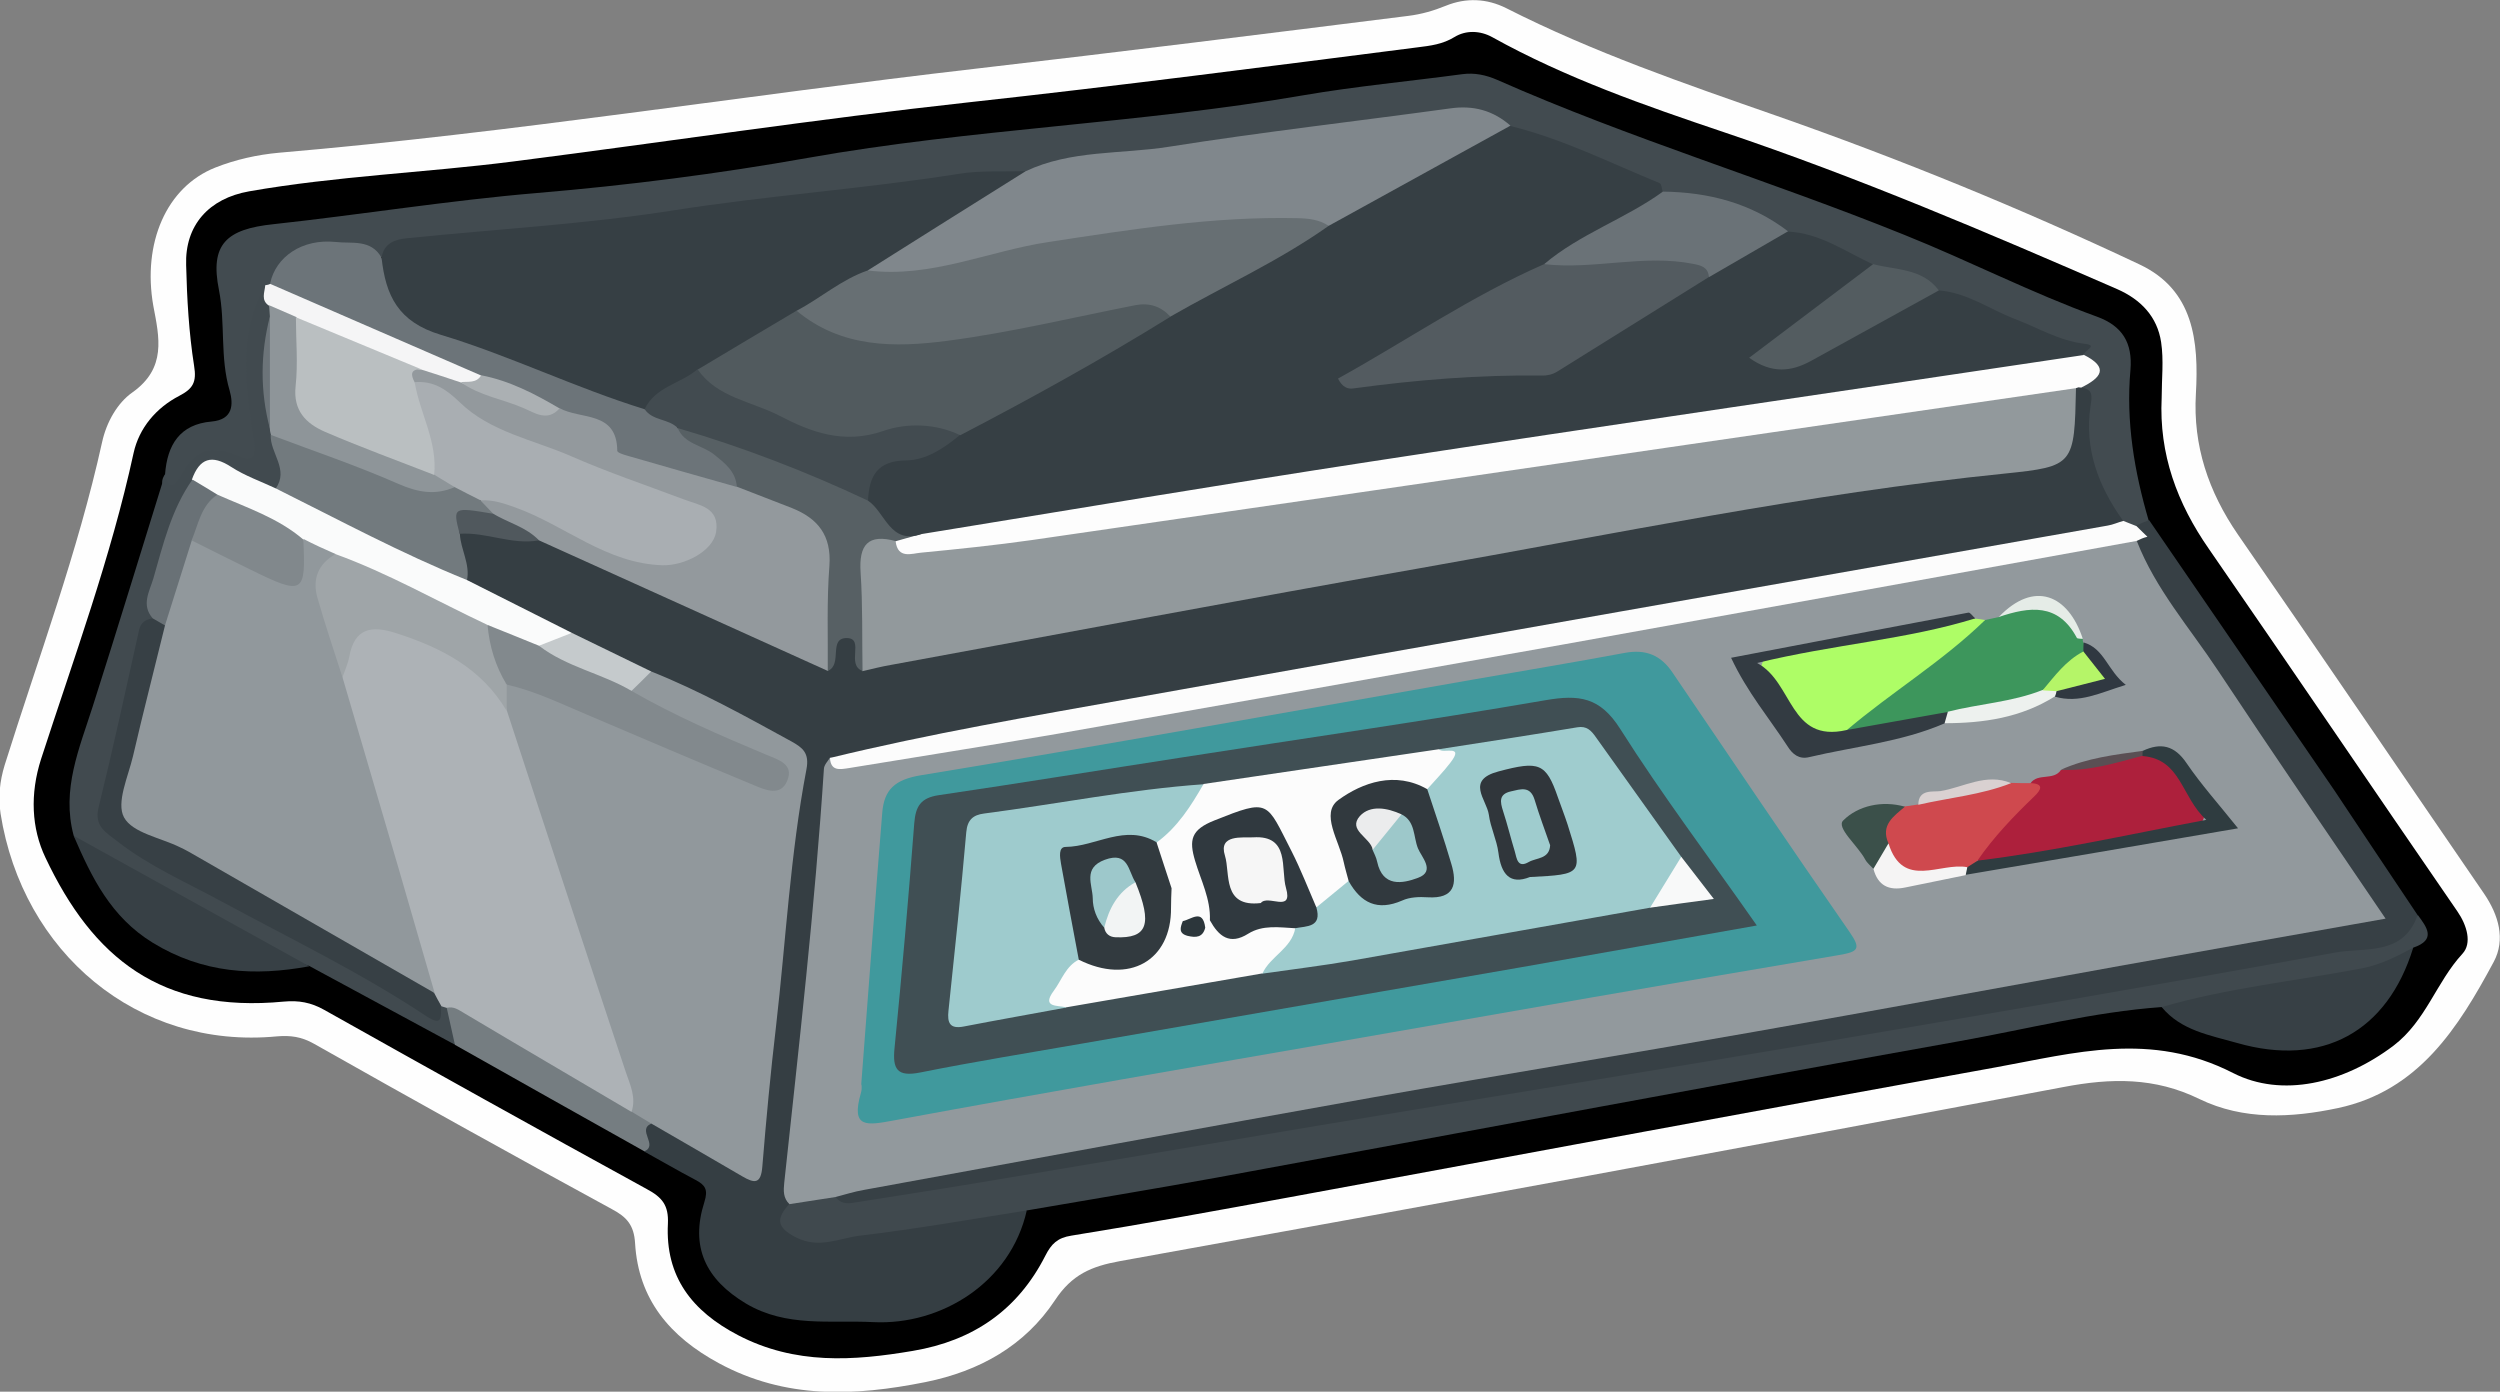 <?xml version="1.0" encoding="utf-8"?>
<!-- Generator: Adobe Illustrator 23.0.2, SVG Export Plug-In . SVG Version: 6.00 Build 0)  -->
<svg version="1.1" id="Camada_1" xmlns="http://www.w3.org/2000/svg" xmlns:xlink="http://www.w3.org/1999/xlink" x="0px" y="0px"
	 viewBox="0 0 91.33 50.84" style="enable-background:new 0 0 91.33 50.84;" xml:space="preserve">
<rect x="0" y="0" width="91.33" height="50.84" fill="#808080" stroke="none"/>
<style type="text/css">
	.st0{fill:#FEFEFE;}
	.st1{fill:#353E43;}
	.st2{fill:#424B50;}
	.st3{fill:#40494E;}
	.st4{fill:#374045;}
	.st5{fill:#414A4F;}
	.st6{fill:#757D81;}
	.st7{fill:#92999D;}
	.st8{fill:#92999C;}
	.st9{fill:#91989C;}
	.st10{fill:#FDFDFD;}
	.st11{fill:#93999D;}
	.st12{fill:#FCFCFC;}
	.st13{fill:#727A7E;}
	.st14{fill:#FAFBFB;}
	.st15{fill:#576064;}
	.st16{fill:#C5CACC;}
	.st17{fill:#50585D;}
	.st18{fill:#363F44;}
	.st19{fill:#80878C;}
	.st20{fill:#6C7479;}
	.st21{fill:#6A7277;}
	.st22{fill:#535C60;}
	.st23{fill:#F5F5F6;}
	.st24{fill:#ADB2B6;}
	.st25{fill:#8E9599;}
	.st26{fill:#697176;}
	.st27{fill:#40999D;}
	.st28{fill:#AD203C;}
	.st29{fill:#3D965C;}
	.st30{fill:#AEFD66;}
	.st31{fill:#CF494E;}
	.st32{fill:#333B42;}
	.st33{fill:#2F3C40;}
	.st34{fill:#3B504A;}
	.st35{fill:#EDF1EE;}
	.st36{fill:#F5F4F4;}
	.st37{fill:#303841;}
	.st38{fill:#E5ECE7;}
	.st39{fill:#D9D1D1;}
	.st40{fill:#5A4F54;}
	.st41{fill:#82898D;}
	.st42{fill:#9FA5A8;}
	.st43{fill:#A9AEB2;}
	.st44{fill:#BABFC1;}
	.st45{fill:#ABB0B3;}
	.st46{fill:#81888C;}
	.st47{fill:#676F73;}
	.st48{fill:#515A5E;}
	.st49{fill:#535B60;}
	.st50{fill:#404F54;}
	.st51{fill:#B5F568;}
	.st52{fill:#9FCCCE;}
	.st53{fill:#9ECBCD;}
	.st54{fill:#F8F9F9;}
	.st55{fill:#30393F;}
	.st56{fill:#31393E;}
	.st57{fill:#30363B;}
	.st58{fill:#323A3F;}
	.st59{fill:#2C363B;}
	.st60{fill:#F6F6F6;}
	.st61{fill:#9DC8CA;}
	.st62{fill:#EBECED;}
	.st63{fill:#9DC8CB;}
	.st64{fill:#F2F4F4;}
</style>
<g>
	<path class="st0" d="M80.22,14.39c-0.11,1.89,0.46,3.57,1.53,5.13c3.02,4.36,6,8.76,9,13.13c0.53,0.78,0.79,1.67,0.35,2.49
		c-1.29,2.4-2.74,4.71-5.69,5.34c-1.7,0.36-3.45,0.45-5.06-0.33c-1.63-0.8-3.23-0.77-4.96-0.44c-11.48,2.17-22.97,4.29-34.47,6.36
		c-1.05,0.19-1.76,0.49-2.38,1.43c-1.1,1.66-2.75,2.59-4.73,2.99c-2.6,0.52-5.11,0.63-7.55-0.69c-1.79-0.97-2.94-2.33-3.06-4.39
		c-0.04-0.65-0.3-0.95-0.85-1.24c-3.64-1.98-7.27-4-10.88-6.04c-0.46-0.26-0.86-0.31-1.35-0.27c-5.11,0.49-9.3-3.07-10.1-8.14
		c-0.09-0.6-0.03-1.18,0.15-1.77c1.23-3.92,2.67-7.77,3.56-11.8c0.16-0.73,0.56-1.43,1.1-1.81c1.26-0.89,0.99-2.01,0.77-3.17
		C5.2,8.89,6.07,6.83,7.87,6.12c0.73-0.29,1.54-0.47,2.32-0.54c8.52-0.73,16.96-2.09,25.45-3.07c5.27-0.61,10.54-1.27,15.81-1.93
		c0.48-0.06,0.93-0.19,1.37-0.37c0.74-0.3,1.49-0.27,2.21,0.09c3.17,1.61,6.52,2.76,9.87,3.93c4.51,1.58,8.94,3.39,13.26,5.43
		C80.14,10.59,80.33,12.46,80.22,14.39z"/>
	<path d="M78.97,14.53c-0.1,2.06,0.56,3.85,1.73,5.53c3.04,4.4,6.04,8.83,9.07,13.23c0.36,0.52,0.54,1.17,0.19,1.55
		c-0.96,1.04-1.33,2.45-2.52,3.36c-1.84,1.39-4.08,1.91-5.86,1c-3.01-1.54-5.79-0.73-8.66-0.21c-8.6,1.55-17.18,3.16-25.77,4.74
		c-2.67,0.49-5.34,0.98-8.01,1.41c-0.51,0.08-0.73,0.3-0.95,0.73c-1.01,1.99-2.64,3.11-4.84,3.48c-2.18,0.37-4.3,0.51-6.38-0.57
		c-1.69-0.88-2.67-2.14-2.57-4.08c0.03-0.67-0.21-0.96-0.77-1.26c-3.94-2.16-7.87-4.35-11.79-6.55c-0.48-0.27-0.93-0.35-1.47-0.3
		c-4.49,0.43-6.98-1.6-8.71-5.26c-0.51-1.07-0.57-2.32-0.16-3.6c1.2-3.7,2.55-7.36,3.38-11.18c0.2-0.91,0.82-1.65,1.67-2.09
		c0.5-0.26,0.64-0.5,0.54-1.1c-0.19-1.21-0.26-2.45-0.29-3.67C6.75,8.23,7.63,7.25,9.1,6.99c3.19-0.56,6.43-0.68,9.64-1.09
		c5.55-0.71,11.08-1.55,16.63-2.16c5.48-0.6,10.94-1.31,16.41-2.01c0.48-0.06,0.92-0.11,1.36-0.38c0.41-0.25,0.93-0.24,1.38,0.01
		c2.68,1.49,5.58,2.5,8.46,3.47c4.9,1.65,9.63,3.67,14.36,5.73c0.87,0.38,1.47,1.01,1.61,1.94C79.05,13.16,78.97,13.85,78.97,14.53z
		"/>
	<path class="st1" d="M37.51,44.22c-0.59,2.64-3.13,4.2-5.6,4.08c-1.58-0.08-3.18,0.2-4.66-0.68c-1.47-0.88-2.04-2.07-1.52-3.7
		c0.15-0.47,0.03-0.63-0.33-0.82c-0.63-0.33-1.24-0.69-1.86-1.03c-0.02-0.43-0.44-1,0.4-1.12c1.01,0.2,1.78,0.88,2.65,1.34
		c0.63,0.33,0.9,0.31,0.99-0.48c0.32-2.93,0.59-5.87,0.92-8.79c0.16-1.38,0.18-2.79,0.51-4.15c0.25-1.03-0.16-1.56-1-1.98
		c-1.39-0.69-2.76-1.44-4.19-2.04c-1.04-0.45-2.01-1.05-3.07-1.45c-0.93-0.49-1.88-0.95-2.85-1.37c-0.43-0.18-0.86-0.39-1.05-0.88
		c-0.13-0.56-0.36-1.1-0.18-1.69c0.32-0.51,0.77-0.26,1.17-0.18c0.58,0.13,1.17,0.1,1.76,0.18c3.28,1.25,6.37,2.95,9.64,4.24
		c0.26,0.1,0.49,0.27,0.78,0.24c0.21-0.09,0.22-0.32,0.35-0.47c0.47-0.58,0.9-0.71,1.15,0.17c0.06,0.22,0.19,0.34,0.41,0.36
		c5.15-0.95,10.3-1.89,15.45-2.79c8.65-1.52,17.26-3.34,26-4.32c1.85-0.21,1.84-0.26,2.18-2.14c0.03-0.16,0.08-0.31,0.14-0.45
		c0.07-0.12,0.17-0.2,0.31-0.24c0.37-0.05,0.7,0.08,0.65,0.48c-0.21,1.57,0.41,2.95,0.96,4.35c0.02,0.06-0.03,0.15-0.06,0.23
		c-0.32,0.44-0.82,0.44-1.29,0.52c-11.65,2.02-23.29,4.15-34.94,6.2c-3.46,0.61-6.9,1.32-10.35,1.94c-0.16,0.03-0.29,0.12-0.41,0.23
		c-0.37,1.72-0.38,3.48-0.55,5.22c-0.36,3.54-0.75,7.07-1.02,10.61c-0.19,1.08,0.47,1.22,1.29,1.13c1.75-0.19,3.48-0.44,5.22-0.72
		C36.17,44.15,36.84,43.93,37.51,44.22z"/>
	<path class="st2" d="M77.55,19.01c-0.89-1.25-1.41-2.61-1.18-4.17c0.05-0.34,0.12-0.63-0.35-0.68c0.06-0.37,0.25-0.73,0.02-1.1
		c-1.72-0.84-3.52-1.49-5.25-2.32c-0.7-0.48-1.56-0.57-2.33-0.88c-1.11-0.39-2.14-0.96-3.26-1.32c-1.42-0.78-2.98-1.08-4.53-1.46
		c-1.81-0.95-3.75-1.6-5.65-2.33c-0.82-0.4-1.65-0.47-2.56-0.35c-4.39,0.61-8.78,1.18-13.18,1.72c-0.6,0.07-1.17,0.25-1.76,0.36
		c-6.22,0.58-12.4,1.5-18.6,2.22c-1.57,0.18-3.19,0.09-4.7,0.69c-1.01,0.07-2-0.43-3.04,0.03c-0.51,0.22-0.91,0.44-1.14,0.95
		c-0.06,0.1-0.12,0.2-0.19,0.3c-0.7,1.59-0.56,3.25-0.35,4.89c0.15,1.22-0.09,1.61-1.28,1.28c-0.76-0.21-0.98,0.3-1.34,0.69
		c-0.22,0.23-0.44,0.52-0.8,0.31c-0.2-0.12-0.19-0.32-0.05-0.51c0.08-1.08,0.54-1.83,1.7-1.93c0.79-0.07,0.8-0.63,0.66-1.13
		C8.03,13.06,8.24,11.82,8,10.6C7.66,8.92,8.27,8.37,9.99,8.19c3.22-0.35,6.42-0.87,9.64-1.14c3.31-0.28,6.61-0.7,9.87-1.28
		c6.01-1.07,12.11-1.25,18.12-2.29c1.92-0.33,3.87-0.51,5.8-0.77c0.45-0.06,0.87,0.03,1.28,0.21c4.86,2.15,9.95,3.67,14.87,5.66
		c2.37,0.95,4.64,2.12,7.04,2.99c0.93,0.34,1.3,0.96,1.22,1.94c-0.17,1.88,0.14,3.72,0.67,5.52c-0.11,0.19-0.28,0.28-0.49,0.33
		C77.78,19.33,77.62,19.24,77.55,19.01z"/>
	<path class="st3" d="M37.51,44.22c-2.03,0.32-4.05,0.68-6.09,0.92c-0.75,0.09-1.49,0.49-2.33,0.07c-0.73-0.37-0.74-0.69-0.26-1.22
		c0.46-0.55,1.08-0.56,1.72-0.5c2.01,0.08,3.94-0.49,5.9-0.81c5.31-0.86,10.63-1.67,15.93-2.59c9.56-1.65,19.13-3.27,28.69-4.94
		c1.46-0.25,2.91-0.54,4.38-0.72c1.04-0.13,1.98-0.49,2.88-1c0.33,0.45,0.68,0.9-0.17,1.19c-0.45,0.68-1.1,0.96-1.89,1.09
		c-1.96,0.33-3.92,0.7-5.88,1.06c-0.47,0.09-0.94,0.17-1.42,0.02c-2.51,0.18-4.94,0.81-7.41,1.25c-9.05,1.62-18.07,3.32-27.11,4.98
		C42.14,43.44,39.82,43.82,37.51,44.22z"/>
	<path class="st4" d="M88.32,33.43c-0.52,1.51-1.96,1.17-3.02,1.37c-6.39,1.17-12.8,2.26-19.2,3.35c-5.94,1-11.88,1.96-17.82,2.95
		c-4.14,0.69-8.28,1.4-12.42,2.09c-1.56,0.26-3.13,0.5-4.69,0.75c-0.25,0.04-0.48,0.02-0.64-0.21c0.45-0.65,1.19-0.6,1.83-0.72
		c9.49-1.8,19.01-3.46,28.53-5.12c8.1-1.41,16.19-2.92,24.3-4.31c1.46-0.25,1.42-0.26,0.59-1.48c-2.48-3.63-4.94-7.27-7.39-10.91
		c-0.22-0.33-0.44-0.67-0.5-1.08c-0.02-0.32,0.21-0.59,0.16-0.92c0.15-0.06,0.3-0.13,0.46-0.19c2.25,3.29,4.51,6.57,6.76,9.86
		C86.28,30.38,87.3,31.91,88.32,33.43z"/>
	<path class="st5" d="M6.03,17.32c0.11,0.54,0.33,0.51,0.56,0.09c0.48-0.89,1.01-1.22,2.1-0.75c0.83,0.36,0.61-0.4,0.53-0.94
		C8.96,13.92,8.74,12.1,9.7,10.4c0.19,0.23,0.3,0.51,0.36,0.8c0.03,0.18,0.02,0.37-0.01,0.55c-0.12,1.24-0.16,2.48,0.02,3.72
		c0.04,0.12,0.07,0.23,0.1,0.35c0.05,0.69,0.64,1.35,0.11,2.07C9.54,18.18,9,17.66,8.42,17.38c-0.58-0.27-0.97-0.21-1.23,0.4
		c-0.84,1.51-1.34,3.12-1.55,4.83c-0.9,2.15-1.02,4.5-1.68,6.71c-0.18,0.6,0.22,0.95,0.67,1.27c1.46,1.05,3.09,1.82,4.67,2.66
		c1.9,1.01,3.84,1.94,5.62,3.15c0.36,0.24,0.73,0.51,1.21,0.29c0.12-0.01,0.23,0.03,0.32,0.11c0.22,0.43,0.43,0.87,0.16,1.36
		c-1.77-0.96-3.54-1.91-5.31-2.87c-2.56-0.75-4.66-2.4-7-3.58c-0.59-0.3-1.26-0.55-1.61-1.19c-0.45-1.68,0.21-3.18,0.7-4.72
		C4.29,22.98,5.15,20.15,6.03,17.32z"/>
	<path class="st4" d="M78.97,36.79c2.4-0.7,4.89-0.95,7.34-1.42c0.7-0.14,1.26-0.44,1.85-0.75c-0.94,3.07-3.31,4.38-6.44,3.48
		C80.74,37.82,79.68,37.65,78.97,36.79z"/>
	<path class="st4" d="M2.69,30.53c2.87,1.59,5.74,3.18,8.61,4.77c-2,0.37-3.89,0.26-5.72-0.86C4.05,33.5,3.35,32.06,2.69,30.53z"/>
	<path class="st6" d="M16.62,38.17c-0.1-0.45-0.2-0.9-0.3-1.35c0.41-0.4,0.75-0.06,1.06,0.13c1.91,1.15,3.86,2.23,5.74,3.41
		c0.24,0.21,0.67,0.24,0.67,0.69c-0.53,0.23,0.27,0.79-0.25,1.01C21.23,40.77,18.93,39.47,16.62,38.17z"/>
	<path class="st7" d="M78.06,19.76c0.69,1.77,1.94,3.18,2.97,4.74c1.98,2.99,4.01,5.95,6.12,9.06c-3.34,0.59-6.53,1.16-9.73,1.73
		c-4.44,0.8-8.87,1.62-13.31,2.4c-4.63,0.82-9.27,1.57-13.9,2.39c-6.22,1.11-12.43,2.25-18.65,3.39c-0.35,0.06-0.69,0.17-1.04,0.26
		c-0.56,0.09-1.12,0.17-1.68,0.26c-0.23-0.22-0.22-0.49-0.19-0.78c0.54-5.04,1.12-10.07,1.45-15.13c0.01-0.14,0.14-0.27,0.22-0.4
		c1.74,0.15,3.39-0.42,5.06-0.7c10.71-1.8,21.4-3.75,32.09-5.65c2.95-0.52,5.9-1.07,8.84-1.59C76.88,19.65,77.48,19.43,78.06,19.76z
		"/>
	<path class="st8" d="M75.84,14.18c-0.06,2.8-0.06,2.86-2.6,3.12c-7.2,0.73-14.27,2.21-21.38,3.46c-6.44,1.13-12.87,2.35-19.31,3.53
		c-0.35,0.06-0.7,0.15-1.05,0.23c-0.22-1.24-0.49-2.47-0.4-3.75c0.07-0.9,0.39-1.46,1.42-1.25c0.69,0.43,1.44,0.38,2.2,0.27
		c13.15-1.78,26.26-3.83,39.39-5.76C74.7,13.94,75.3,13.73,75.84,14.18z"/>
	<path class="st9" d="M23.8,41.05c-0.24-0.15-0.49-0.29-0.73-0.44c-1-2.65-1.87-5.34-2.71-8.04c-0.69-2.21-1.47-4.38-2.06-6.62
		c-0.07-0.31-0.08-0.62,0.09-0.9c0.55-0.45,1.07-0.07,1.56,0.12c2.3,0.89,4.51,2,6.81,2.9c0.46,0.18,0.91,0.51,1.53,0.25
		c-0.19-0.49-0.64-0.58-1.02-0.72c-1.23-0.46-2.35-1.16-3.58-1.64c-0.3-0.12-0.59-0.26-0.7-0.6c-0.01-0.54,0.37-0.71,0.8-0.83
		c1.78,0.71,3.45,1.64,5.13,2.56c0.39,0.22,0.66,0.41,0.54,1.02c-0.59,3.1-0.75,6.25-1.11,9.38c-0.2,1.7-0.36,3.41-0.5,5.12
		c-0.05,0.65-0.28,0.63-0.74,0.36C26.02,42.33,24.9,41.69,23.8,41.05z"/>
	<path class="st10" d="M75.84,14.18c-4.7,0.68-9.4,1.37-14.1,2.05c-8.02,1.17-16.03,2.34-24.05,3.5c-1.34,0.19-2.69,0.33-4.04,0.46
		c-0.34,0.03-0.85,0.24-0.93-0.41c0.24-0.38,0.69-0.4,1.05-0.58c3.19-0.76,6.45-1.11,9.68-1.66c9.89-1.67,19.84-2.89,29.73-4.51
		c0.96-0.16,1.95-0.5,2.94-0.07c0.96,0.48,0.62,0.85-0.09,1.2c0,0-0.1-0.01-0.1-0.01L75.84,14.18z"/>
	<path class="st11" d="M30.24,24.51c-3.52-1.59-7.03-3.18-10.55-4.77c-0.59-0.31-1.3-0.35-1.81-0.83c-0.18-0.2-0.53-0.34-0.28-0.71
		c1.26-0.34,2.22,0.42,3.2,0.96c1.03,0.58,2.06,1.03,3.24,1.09c0.24,0.01,0.47,0.09,0.71,0.02c0.5-0.13,0.91-0.41,0.96-0.94
		c0.05-0.49-0.4-0.64-0.78-0.78c-1.01-0.38-2.03-0.69-3.03-1.1c-2.35-0.96-4.7-1.91-6.78-3.39c-0.36-0.38-0.33-0.66,0.22-0.8
		c0.58-0.04,1.09,0.21,1.59,0.45c1.19,0.38,2.25,1.24,3.62,1.02c0.92,0.19,1.96,0.17,2.22,1.4c0.07,0.32,0.35,0.28,0.56,0.34
		c1.27,0.34,2.51,0.8,3.8,1.09c3.58,1.1,3.83,1.63,3.33,5.68C30.39,23.67,30.56,24.14,30.24,24.51z"/>
	<path class="st12" d="M78.06,19.76c-7.01,1.27-14.03,2.54-21.04,3.8c-6.12,1.09-12.23,2.17-18.35,3.24
		c-2.55,0.44-5.11,0.84-7.66,1.26c-0.33,0.05-0.66,0.12-0.69-0.37c3.65-0.89,7.35-1.52,11.04-2.18c11.88-2.13,23.76-4.21,35.64-6.31
		c0.19-0.03,0.38-0.12,0.57-0.17c0.16,0.06,0.32,0.13,0.48,0.19c0.13,0.13,0.27,0.26,0.4,0.39C78.31,19.64,78.18,19.7,78.06,19.76z"
		/>
	<path class="st13" d="M17.56,18.29c0.16,0.16,0.31,0.33,0.47,0.49c-0.21,0.23-0.49,0.19-0.75,0.18c-0.38-0.01-0.58,0.14-0.48,0.55
		c0.03,0.57,0.38,1.09,0.26,1.69c-0.36,0.26-0.7,0.07-1.01-0.09c-1.71-0.87-3.45-1.66-5.18-2.47c-0.35-0.16-0.76-0.3-0.8-0.79
		c0.5-0.7-0.21-1.3-0.18-1.96c1.2-0.12,2.16,0.63,3.24,0.94c1.12,0.32,2.14,1.06,3.39,0.77C16.97,17.68,17.38,17.81,17.56,18.29z"/>
	<path class="st14" d="M10.07,17.84c2.31,1.15,4.59,2.38,6.99,3.35c1.28,0.64,2.55,1.29,3.83,1.93c-0.14,0.65-0.73,0.5-1.15,0.65
		c-0.76,0.01-1.33-0.48-2-0.72c-1.88-0.76-3.62-1.82-5.5-2.59c-0.42-0.17-0.84-0.37-1.24-0.59c-0.95-0.73-2.13-0.97-3.15-1.56
		c-0.35-0.19-0.73-0.35-0.84-0.79c0.28-0.78,0.72-0.93,1.44-0.46C8.96,17.39,9.54,17.59,10.07,17.84z"/>
	<path class="st15" d="M30.24,24.51c0.01-1.28-0.04-2.56,0.06-3.84c0.08-1.11-0.42-1.73-1.37-2.11c-0.67-0.26-1.34-0.52-2.01-0.78
		c-0.51-0.49-1.01-0.99-1.64-1.35c-0.3-0.18-0.77-0.36-0.47-0.89c0.26-0.15,0.54-0.12,0.81-0.02c2.07,0.81,4.22,1.42,6.18,2.47
		c0.69,0.42,0.92,1.41,1.88,1.51c-0.32,0.09-0.63,0.18-0.95,0.27c-1.02-0.28-1.36,0.13-1.29,1.15c0.08,1.19,0.05,2.39,0.07,3.59
		c-0.61-0.22,0.08-1.18-0.56-1.2C30.24,23.29,30.8,24.28,30.24,24.51z"/>
	<path class="st16" d="M19.69,23.59c0.4-0.16,0.8-0.31,1.2-0.47c0.97,0.47,1.93,0.94,2.9,1.41c-0.24,0.24-0.48,0.48-0.72,0.71
		C21.77,25.05,20.5,24.79,19.69,23.59z"/>
	<path class="st17" d="M16.79,19.5c-0.25-0.98-0.25-0.98,1.23-0.73c0.55,0.33,1.2,0.48,1.67,0.97C18.7,19.92,17.77,19.43,16.79,19.5
		z"/>
	<path class="st18" d="M33.67,19.51c-1.16,0.4-1.32-0.79-1.96-1.22c-0.22-1.03,0-1.49,0.98-1.7c0.78-0.17,1.5-0.45,2.17-0.86
		c2.61-1.4,5.17-2.91,7.76-4.35c1.89-1.18,3.92-2.12,5.78-3.34c1.78-0.99,3.56-1.97,5.32-2.98c0.45-0.26,0.9-0.52,1.45-0.46
		c1.91,0.47,3.65,1.35,5.46,2.09c0.07,0.03,0.08,0.21,0.11,0.32c-0.13,0.59-0.67,0.74-1.1,1c-1.05,0.65-2.18,1.15-3.2,1.84
		c-2.27,1.23-4.5,2.56-6.88,3.9c2.21-0.02,4.25-0.42,6.31-0.33c0.49,0.02,0.93-0.17,1.35-0.43c1.65-1.04,3.36-2,5.01-3.04
		c1-0.55,1.83-1.45,3.08-1.49c1.17,0.05,2.1,0.73,3.12,1.2c0.12,0.58-0.39,0.72-0.7,0.97c-1.02,0.81-2.16,1.46-3.3,2.38
		c0.72,0.28,1.25,0.09,1.77-0.15c1.23-0.57,2.36-1.31,3.55-1.95c0.34-0.18,0.64-0.5,1.09-0.3c1.02,0.08,1.85,0.69,2.76,1.04
		c0.85,0.32,1.62,0.8,2.56,0.91c0.53,0.06-0.06,0.26-0.04,0.41c-8.68,1.3-17.36,2.56-26.03,3.89C44.61,17.7,39.14,18.62,33.67,19.51
		z"/>
	<path class="st18" d="M13.94,9.42c0.08-0.55,0.51-0.68,0.96-0.72c3.23-0.33,6.48-0.51,9.67-1.01c3.48-0.55,6.99-0.79,10.46-1.34
		c0.8-0.13,1.62-0.07,2.43-0.1c-0.08,0.56-0.57,0.73-0.96,0.97c-1.56,0.94-3.13,1.89-4.69,2.83c-0.88,0.48-1.72,1.04-2.59,1.54
		c-1.23,0.67-2.35,1.53-3.6,2.16c-0.77,0.4-1.44,0.97-2.22,1.36c-0.41,0.08-0.78-0.08-1.15-0.22c-2.29-0.9-4.61-1.73-6.89-2.64
		C14.12,11.75,13.62,10.76,13.94,9.42z"/>
	<path class="st19" d="M31.7,9.88c1.92-1.21,3.84-2.42,5.76-3.62c1.66-0.79,3.5-0.62,5.25-0.9c3.41-0.54,6.85-0.93,10.27-1.4
		c0.84-0.12,1.56,0.07,2.2,0.63c-2.21,1.22-4.43,2.44-6.64,3.66c-3.11,0.06-6.21,0.28-9.28,0.78c-1.74,0.28-3.42,0.8-5.15,1.08
		C33.32,10.23,32.44,10.62,31.7,9.88z"/>
	<path class="st20" d="M13.94,9.42c0.15,1.37,0.6,2.34,2.16,2.81c2.52,0.76,4.92,1.94,7.45,2.72c0.5,0.06,1.08-0.02,1.21,0.69
		c0.24,0.58,0.88,0.62,1.31,0.95c0.41,0.33,0.81,0.63,0.85,1.2c-1.32-0.37-2.64-0.75-3.96-1.13c-0.15-0.04-0.41-0.12-0.41-0.19
		c-0.01-1.47-1.34-1.13-2.11-1.56c-1.09-0.03-1.93-0.79-2.97-0.97c-2.15-0.95-4.31-1.89-6.49-2.77c-0.43-0.18-0.94-0.28-1.11-0.82
		c0.2-0.96,1.16-1.64,2.4-1.51C12.83,8.91,13.56,8.72,13.94,9.42z"/>
	<path class="st21" d="M56.41,9.65C57.72,8.54,59.37,8,60.75,7c1.67,0.02,3.22,0.42,4.57,1.45c-0.96,0.56-1.92,1.11-2.88,1.67
		c-1.44-0.47-2.9-0.08-4.34-0.13C57.51,9.97,56.89,10.12,56.41,9.65z"/>
	<path class="st22" d="M70.83,10.61c-1.56,0.86-3.12,1.72-4.68,2.58c-0.7,0.38-1.41,0.48-2.25-0.12c1.54-1.17,3.04-2.29,4.53-3.42
		C69.27,9.87,70.23,9.8,70.83,10.61z"/>
	<path class="st23" d="M9.87,10.37c2.57,1.12,5.14,2.23,7.71,3.35c-0.09,0.56-0.42,0.39-0.75,0.25c-0.48-0.16-0.96-0.32-1.44-0.47
		c-1.67-0.16-3.08-1.04-4.6-1.61c-0.39-0.14-0.67-0.45-0.96-0.72c-0.31-0.2-0.16-0.49-0.14-0.75C9.76,10.41,9.82,10.4,9.87,10.37z"
		/>
	<path class="st24" d="M18.52,25.97c0.8,2.44,1.59,4.88,2.4,7.32c0.64,1.96,1.3,3.92,1.94,5.87c0.16,0.47,0.39,0.94,0.21,1.46
		c-2.03-1.2-4.07-2.39-6.1-3.6c-0.21-0.12-0.39-0.27-0.65-0.2c-0.07-0.02-0.14-0.04-0.2-0.06c-0.28-0.08-0.41-0.29-0.51-0.54
		c-1.07-3.36-2.04-6.76-3.11-10.13c-0.13-0.42-0.28-0.83-0.26-1.28c0.54-2.27,1.01-2.53,3.14-1.68
		C16.77,23.69,18.11,24.31,18.52,25.97z"/>
	<path class="st4" d="M15.87,36.29c0.08,0.15,0.16,0.31,0.25,0.46c-0.03,0.35,0.09,0.79-0.55,0.37c-2.39-1.59-4.97-2.83-7.48-4.19
		c-1.29-0.7-2.65-1.29-3.81-2.2C3.89,30.42,3.43,30.2,3.6,29.5c0.53-2.15,1-4.32,1.48-6.48c0.06-0.28,0.24-0.39,0.49-0.43
		c0.29-0.06,0.46,0.08,0.56,0.34c-0.19,1.83-0.72,3.59-1.12,5.37c-0.23,1.02-0.04,1.53,0.97,2.03c3.18,1.57,6.19,3.45,9.23,5.27
		C15.5,35.78,15.7,36.02,15.87,36.29z"/>
	<path class="st25" d="M9.83,11.15c0.33,0.14,0.66,0.29,0.99,0.43c0.51,0.67,0.33,1.45,0.32,2.19c-0.02,0.92,0.36,1.5,1.2,1.84
		c1.18,0.47,2.34,0.98,3.51,1.47c0.29,0.2,0.75,0.22,0.75,0.72c-0.7,0.3-1.33,0.19-2.04-0.12c-1.52-0.67-3.1-1.2-4.66-1.79
		c-0.02-0.07-0.04-0.15-0.04-0.22c-0.17-1.37-0.17-2.73,0-4.1C9.85,11.42,9.84,11.29,9.83,11.15z"/>
	<path class="st26" d="M6.03,22.85c-0.15-0.09-0.3-0.17-0.45-0.26c-0.43-0.49-0.12-0.98,0.02-1.45c0.36-1.25,0.66-2.53,1.43-3.62
		c0.3,0.18,0.61,0.36,0.91,0.55c-0.07,0.69-0.57,1.21-0.7,1.87C6.78,20.89,6.94,22.1,6.03,22.85z"/>
	<path class="st20" d="M9.86,11.56c0,1.37,0,2.73,0,4.1C9.5,14.29,9.51,12.93,9.86,11.56z"/>
	<path class="st27" d="M31.46,39.65c0.27-3.53,0.51-6.75,0.77-9.96c0.07-0.84,0.45-1.21,1.42-1.37c6.7-1.1,13.39-2.31,20.08-3.48
		c1.88-0.33,3.76-0.64,5.63-0.99c0.76-0.14,1.31,0.08,1.74,0.72c2.15,3.17,4.29,6.34,6.47,9.48c0.43,0.62,0.31,0.72-0.39,0.84
		c-5.99,1.01-11.98,2.06-17.97,3.11c-5.52,0.96-11.04,1.91-16.55,2.93c-0.98,0.18-1.59,0.31-1.21-1
		C31.51,39.74,31.46,39.52,31.46,39.65z"/>
	<path class="st28" d="M74.18,28.61c0.27-0.38,0.84-0.08,1.11-0.48c0.98-0.2,1.96-0.37,2.93-0.59c0.97,0.03,2.17,1.09,2.3,2.02
		c0.08,0.55-0.27,0.65-0.7,0.75c-2.4,0.53-4.83,0.93-7.26,1.32c-0.75-0.3-0.18-0.69-0.03-1C72.94,29.84,73.82,29.44,74.18,28.61z"/>
	<path class="st29" d="M72.52,22.65c0.17-0.04,0.34-0.07,0.51-0.11c1.49-0.88,1.81-0.79,3.06,0.8c-0.01,0.05,0,0.09,0.02,0.14
		c0.09,0.09,0.12,0.2,0.1,0.33c-0.38,0.71-1,1.2-1.62,1.68c-1.13,0.4-2.29,0.61-3.48,0.73c-1.16,0.23-2.27,0.72-3.48,0.63
		c-0.38-0.23-0.2-0.49,0.02-0.66C69.25,24.98,70.72,23.59,72.52,22.65z"/>
	<path class="st30" d="M72.52,22.65c-1.55,1.51-3.41,2.63-5.05,4.02c-0.56,0.59-1.13,0.55-1.62-0.05c-0.59-0.73-1.71-1.41-1.5-2.3
		c0.19-0.8,1.49-0.59,2.3-0.75c1.83-0.36,3.65-0.79,5.51-0.97C72.28,22.61,72.4,22.63,72.52,22.65z"/>
	<path class="st31" d="M74.18,28.61c0.5,0.02,0.39,0.24,0.14,0.48c-0.76,0.73-1.48,1.48-2.08,2.35c-0.04,0.29-0.22,0.38-0.49,0.35
		c-0.28-0.02-0.53,0.13-0.8,0.16c-1.49,0.2-1.52,0.19-2.22-1.23c-0.1-0.68,0.17-1.11,0.86-1.26c0.16-0.02,0.32-0.05,0.48-0.07
		c1.07-0.52,2.23-0.65,3.39-0.79C73.71,28.61,73.94,28.61,74.18,28.61z"/>
	<path class="st32" d="M72.16,22.59c-2.51,0.78-5.14,0.94-7.97,1.63c1.33,0.71,1.17,2.93,3.27,2.45c1.23-0.22,2.46-0.44,3.69-0.66
		c0.07,0.17,0.06,0.32-0.12,0.42c-1.58,0.68-3.29,0.84-4.94,1.23c-0.37,0.09-0.61-0.11-0.79-0.4c-0.67-1.03-1.47-1.97-2.06-3.23
		c2.93-0.56,5.8-1.11,8.67-1.65C71.98,22.37,72.07,22.52,72.16,22.59z"/>
	<path class="st33" d="M71.87,31.68c0.13-0.08,0.25-0.16,0.38-0.24c2.72-0.33,5.39-0.93,8.35-1.49c-0.92-0.83-0.91-2.21-2.32-2.33
		c-0.08-0.04-0.1-0.09-0.08-0.13c0.03-0.04,0.06-0.06,0.08-0.06c0.66-0.31,1.16-0.2,1.6,0.45c0.53,0.78,1.16,1.48,1.88,2.38
		c-3.44,0.59-6.7,1.15-9.96,1.7C71.69,31.84,71.71,31.75,71.87,31.68z"/>
	<path class="st34" d="M69.59,29.47c-0.41,0.35-0.9,0.67-0.6,1.34c0.02,0.43,0.08,0.88-0.55,0.93c-0.1-0.11-0.23-0.21-0.3-0.34
		c-0.27-0.51-1.08-1.17-0.8-1.43C67.87,29.44,68.75,29.23,69.59,29.47z"/>
	<path class="st35" d="M71.04,26.42c0.04-0.14,0.08-0.28,0.12-0.42c1.14-0.29,2.34-0.35,3.45-0.79c0.17-0.08,0.34-0.12,0.52-0.04
		c0.09,0.11,0.07,0.2-0.06,0.27C73.83,26.22,72.46,26.42,71.04,26.42z"/>
	<path class="st36" d="M68.44,31.74c0.18-0.31,0.37-0.62,0.55-0.93c0.53,1.7,1.89,0.68,2.88,0.87c-0.02,0.1-0.04,0.19-0.06,0.29
		c-0.73,0.15-1.47,0.3-2.2,0.45C69,32.55,68.6,32.35,68.44,31.74z"/>
	<path class="st37" d="M75.07,25.45c0.03-0.07,0.05-0.13,0.06-0.21c0.21-0.56,1.46-0.42,0.98-1.45c0-0.11,0-0.21,0.01-0.32
		c0.76,0.22,0.87,1.03,1.54,1.55C76.71,25.31,75.96,25.71,75.07,25.45z"/>
	<path class="st38" d="M76.09,23.34c-0.07-0.01-0.2,0-0.22-0.04c-0.68-1.28-1.73-1.14-2.85-0.76
		C74.31,21.19,75.56,21.72,76.09,23.34z"/>
	<path class="st39" d="M73.47,28.61c-1.09,0.43-2.26,0.53-3.39,0.79c0-0.59,0.55-0.46,0.81-0.5C71.74,28.76,72.56,28.23,73.47,28.61
		z"/>
	<path class="st40" d="M78.28,27.43c-0.01,0.06-0.01,0.12-0.01,0.18c-0.98,0.26-1.95,0.57-2.98,0.51
		C76.24,27.69,77.26,27.57,78.28,27.43z"/>
	<path class="st41" d="M19.69,23.59c1.01,0.78,2.3,1.01,3.38,1.65c1.58,0.91,3.25,1.63,4.92,2.33c0.46,0.19,1.02,0.35,0.77,0.95
		c-0.24,0.59-0.8,0.34-1.23,0.16c-2.05-0.85-4.09-1.72-6.13-2.59c-0.95-0.4-1.87-0.85-2.89-1.08c-0.81-0.59-1.12-1.54-0.7-2.18
		C18.44,23.08,19.07,23.34,19.69,23.59z"/>
	<path class="st42" d="M17.81,22.83c0.07,0.78,0.29,1.51,0.7,2.18c0,0.32,0,0.64,0,0.96c-0.92-1.56-2.39-2.31-4.04-2.84
		c-0.89-0.29-1.52-0.19-1.71,0.86c-0.05,0.27-0.17,0.52-0.26,0.78c-0.82-0.65-1.52-3.18-1.12-3.99c0.18-0.37,0.49-0.5,0.87-0.54
		C14.18,20.94,15.96,21.96,17.81,22.83z"/>
	<path class="st43" d="M16.6,17.79c-0.25-0.15-0.49-0.3-0.74-0.45c-0.37-1.1-0.96-2.15-0.71-3.38c0.69-0.05,1.14,0.25,1.65,0.74
		c1.11,1.08,2.67,1.36,4.05,1.96c1.34,0.59,2.74,1.06,4.12,1.58c0.58,0.22,1.33,0.29,1.19,1.2c-0.12,0.71-1.18,1.23-1.95,1.21
		c-2.06-0.06-3.57-1.46-5.38-2.11c-0.42-0.15-0.82-0.29-1.27-0.26C17.24,18.12,16.92,17.96,16.6,17.79z"/>
	<path class="st44" d="M15.15,13.97c0.19,1.13,0.84,2.17,0.71,3.38c-1.33-0.52-2.68-1.01-4-1.58c-0.68-0.3-1.16-0.77-1.06-1.67
		c0.09-0.83,0.01-1.68,0.01-2.51c1.53,0.63,3.05,1.27,4.58,1.9C14.99,13.48,15,13.69,15.15,13.97z"/>
	<path class="st45" d="M16.83,13.96c0.27-0.03,0.57,0.05,0.75-0.25c1.04,0.2,1.96,0.68,2.86,1.21c-0.44,0.5-0.91,0.16-1.31-0.01
		C18.37,14.58,17.52,14.46,16.83,13.96z"/>
	<path class="st9" d="M12.26,20.24c-0.64,0.36-0.86,0.92-0.66,1.61c0.28,0.98,0.61,1.95,0.92,2.92c0.68,2.32,1.36,4.64,2.04,6.95
		c0.44,1.52,0.88,3.04,1.32,4.56c-2.89-1.66-5.79-3.33-8.68-4.99c-0.21-0.12-0.41-0.24-0.63-0.34c-0.71-0.35-1.73-0.52-2.04-1.09
		c-0.29-0.54,0.15-1.48,0.33-2.24c0.37-1.6,0.78-3.18,1.17-4.78c0.33-1.04,0.65-2.07,0.98-3.11c0.79-0.19,1.34,0.37,1.96,0.66
		c1.6,0.75,1.59,0.77,2.12-0.7C11.47,19.89,11.87,20.07,12.26,20.24z"/>
	<path class="st46" d="M11.08,19.71c0.1,2,0,2.05-1.95,1.09C8.42,20.45,7.71,20.1,7,19.74c0.25-0.59,0.34-1.27,0.94-1.67
		C9.02,18.55,10.16,18.92,11.08,19.71z"/>
	<path class="st2" d="M24.76,15.64c-0.33-0.35-0.92-0.26-1.21-0.69c0.39-0.83,1.32-0.93,1.93-1.46c0.9,0.33,1.75,0.77,2.6,1.19
		c1.38,0.68,2.75,1.11,4.35,0.74c0.83-0.19,1.91-0.5,2.64,0.47c-0.58,0.48-1.23,0.92-1.97,0.93c-1.06,0.01-1.35,0.58-1.39,1.47
		C29.46,17.23,27.15,16.34,24.76,15.64z"/>
	<path class="st47" d="M31.7,9.88c2.3,0.29,4.41-0.71,6.61-1.04c3.02-0.46,6.02-0.94,9.09-0.87c0.41,0.01,0.79,0.05,1.14,0.28
		c-1.82,1.29-3.86,2.21-5.79,3.32c-2.59-0.07-5.05,0.72-7.57,1.12c-1.76,0.28-3.5,0.33-5.18-0.4c-0.41-0.18-0.97-0.27-0.91-0.93
		C29.98,10.89,30.74,10.21,31.7,9.88z"/>
	<path class="st48" d="M29.1,11.35c1.64,1.37,3.6,1.35,5.51,1.1c2.3-0.3,4.57-0.85,6.86-1.3c0.52-0.1,0.94,0.04,1.29,0.42
		c-2.5,1.55-5.07,2.97-7.68,4.33c-0.91-0.44-1.97-0.45-2.8-0.16c-1.46,0.51-2.67,0.04-3.84-0.57c-1-0.51-2.24-0.65-2.95-1.67
		C26.69,12.78,27.89,12.07,29.1,11.35z"/>
	<path class="st49" d="M56.41,9.65c1.82,0.21,3.63-0.37,5.45-0.01c0.31,0.06,0.54,0.13,0.57,0.48c-1.85,1.15-3.7,2.31-5.55,3.46
		c-0.16,0.1-0.38,0.15-0.57,0.14c-2.3-0.03-4.59,0.16-6.87,0.47c-0.2,0.03-0.4-0.04-0.56-0.36C51.39,12.44,53.76,10.81,56.41,9.65z"
		/>
	<path class="st50" d="M64.18,33.81c-2.97,0.52-5.77,1.03-8.58,1.52c-5.33,0.93-10.66,1.85-15.99,2.78c-2,0.35-4,0.67-5.99,1.07
		c-0.85,0.17-1.02-0.12-0.94-0.9c0.27-2.73,0.51-5.47,0.72-8.21c0.05-0.61,0.23-0.92,0.89-1.02c2.99-0.44,5.98-0.93,8.96-1.39
		c4.4-0.69,8.81-1.32,13.21-2.08c1.22-0.21,1.99-0.12,2.73,1.05C60.71,29.03,62.44,31.32,64.18,33.81z"/>
	<path class="st51" d="M76.11,23.8c0.24,0.3,0.48,0.61,0.79,1c-0.66,0.17-1.22,0.31-1.77,0.45c-0.17-0.01-0.34-0.02-0.51-0.03
		C75.06,24.7,75.47,24.13,76.11,23.8z"/>
	<path class="st52" d="M52.57,27.37c1.68-0.26,3.37-0.52,5.05-0.8c0.35-0.06,0.51,0.12,0.68,0.36c1.04,1.46,2.08,2.91,3.12,4.37
		c0.04,0.87-0.42,1.45-1.14,1.86c-3.63,0.64-7.25,1.29-10.88,1.93c-1.09,0.19-2.19,0.32-3.29,0.48c-0.07-0.84,0.77-1.1,1.08-1.7
		c0.34-0.22,0.69-0.42,0.8-0.85c0.36-0.43,0.67-0.93,1.33-0.92c0.92,0.96,1.98,0.44,2.98,0.23c0.62-0.13,0.41-0.67,0.28-1.07
		c-0.25-0.75-0.58-1.47-0.61-2.27C51.87,28.33,52.93,28.11,52.57,27.37z"/>
	<path class="st53" d="M38.94,36.81c-1.24,0.23-2.49,0.45-3.73,0.69c-0.51,0.1-0.61-0.13-0.56-0.58c0.23-2.17,0.46-4.35,0.65-6.52
		c0.04-0.45,0.25-0.63,0.65-0.68c2.68-0.35,5.33-0.88,8.02-1.07c-0.13,1.13-0.74,1.88-1.78,2.3c-0.12,0-0.24-0.01-0.36-0.02
		c-2.61-0.17-2.82,0.06-2.42,2.59c0.07,0.47,0.18,0.94,0.15,1.42c-0.13,0.51-0.41,1-0.8,1.3C38.13,36.71,39.04,36.58,38.94,36.81z"
		/>
	<path class="st12" d="M42.25,30.78c0.77-0.56,1.26-1.34,1.72-2.14c2.87-0.42,5.73-0.85,8.6-1.27c0.12,0.19,0.96-0.21,0.41,0.5
		c-0.26,0.34-0.56,0.64-0.84,0.96c-0.67,0.31-1.4-0.01-2.1,0.22c-0.81,0.27-1.22,0.63-0.89,1.55c0.17,0.49,0.5,1.03,0.12,1.58
		c-0.39,0.32-0.78,0.64-1.17,0.96c-0.92-0.59-0.87-1.75-1.47-2.54c-0.42-0.55-0.77-0.95-1.57-0.61c-1.23,0.51-1.33,0.62-0.92,1.95
		c0.16,0.53,0.4,1.05,0.26,1.63c-0.05,0.16-0.14,0.29-0.3,0.36c-0.36-0.07-0.72-0.12-1.07-0.24c-0.39-0.32-0.29-0.84-0.5-1.23
		C42.38,31.92,41.92,31.41,42.25,30.78z"/>
	<path class="st12" d="M44.03,33.89c0.06-0.09,0.12-0.18,0.18-0.27c0.64,0.17,1.26,0.27,1.92,0.05c0.39-0.13,0.85-0.15,1.19,0.23
		c-0.13,0.75-0.91,1.03-1.2,1.66c-2.39,0.41-4.78,0.83-7.17,1.24c-0.31-0.08-0.92,0.02-0.45-0.61c0.29-0.39,0.44-0.91,0.93-1.14
		c0.54-0.21,1.1-0.04,1.65-0.11c0.87-0.11,1.41-0.46,1.37-1.43c-0.02-0.38-0.03-0.81,0.36-1.08c0.38,0.31,0,0.89,0.41,1.19
		C43.41,33.95,43.74,33.85,44.03,33.89z"/>
	<path class="st54" d="M60.28,33.16c0.38-0.62,0.76-1.24,1.14-1.86c0.35,0.46,0.71,0.91,1.19,1.54C61.71,32.96,61,33.06,60.28,33.16
		z"/>
	<path class="st55" d="M47.31,33.91c-0.58-0.03-1.18-0.13-1.71,0.2c-0.68,0.43-1.08,0.09-1.4-0.49c0.03-0.78-0.33-1.46-0.54-2.17
		c-0.23-0.77-0.15-1.14,0.71-1.48c2.03-0.81,1.88-0.69,2.81,1.12c0.34,0.67,0.61,1.37,0.91,2.06C48.3,33.88,47.74,33.83,47.31,33.91
		z"/>
	<path class="st56" d="M49.27,32.19c-0.06-0.23-0.13-0.46-0.18-0.69c-0.16-0.78-0.87-1.79-0.19-2.28c0.87-0.63,2.07-1.06,3.24-0.39
		c0.3,0.91,0.61,1.81,0.88,2.73c0.22,0.73,0.12,1.28-0.86,1.22c-0.31-0.02-0.66-0.01-0.94,0.12C50.32,33.29,49.72,32.99,49.27,32.19
		z"/>
	<path class="st57" d="M55.89,32.04c-0.73,0.29-1.05-0.1-1.15-0.89c-0.06-0.47-0.29-0.92-0.35-1.39c-0.08-0.55-0.86-1.26,0.36-1.58
		c1.47-0.39,1.73-0.31,2.16,0.94c0.12,0.34,0.25,0.67,0.36,1.01C57.84,31.94,57.84,31.94,55.89,32.04z"/>
	<path class="st58" d="M42.8,32.45c-0.01,0.24-0.02,0.48-0.02,0.71c0.02,1.94-1.54,2.82-3.37,1.9c-0.22-1.17-0.44-2.34-0.65-3.51
		c-0.04-0.24-0.1-0.61,0.17-0.61c1.11-0.01,2.18-0.86,3.32-0.17C42.43,31.34,42.62,31.89,42.8,32.45z"/>
	<path class="st59" d="M44.03,33.89c-0.09,0.36-0.34,0.37-0.64,0.3c-0.35-0.09-0.27-0.31-0.18-0.54
		C43.52,33.59,43.94,33.18,44.03,33.89z"/>
	<path class="st60" d="M46.06,32.99c-1.42,0.17-1.11-1.09-1.31-1.73c-0.25-0.79,0.65-0.65,1.03-0.67c1.36-0.09,1,1.16,1.2,1.85
		C47.25,33.38,46.31,32.66,46.06,32.99z"/>
	<path class="st61" d="M51.2,29.75c0.51,0.25,0.43,0.82,0.6,1.24c0.12,0.31,0.66,0.84,0,1.08c-0.56,0.21-1.29,0.35-1.49-0.59
		c-0.03-0.15-0.11-0.3-0.17-0.44C50.25,30.4,50.57,29.95,51.2,29.75z"/>
	<path class="st62" d="M51.2,29.75c-0.35,0.43-0.7,0.86-1.05,1.29c-0.09-0.45-0.93-0.71-0.47-1.23
		C50.06,29.4,50.68,29.51,51.2,29.75z"/>
	<path class="st52" d="M56.63,30.88c-0.03,0.51-0.5,0.45-0.78,0.61c-0.41,0.24-0.44-0.13-0.51-0.38c-0.15-0.49-0.27-0.99-0.43-1.48
		c-0.11-0.34-0.16-0.62,0.29-0.72c0.35-0.08,0.7-0.21,0.86,0.3C56.23,29.78,56.44,30.33,56.63,30.88z"/>
	<path class="st63" d="M40.34,33.89c-0.28-0.31-0.42-0.7-0.42-1.08c-0.01-0.49-0.37-1.1,0.44-1.4c0.87-0.32,0.85,0.41,1.12,0.82
		C41.12,32.8,40.89,33.45,40.34,33.89z"/>
	<path class="st64" d="M40.34,33.89c0.17-0.7,0.49-1.3,1.14-1.66c0.63,1.54,0.44,2.06-0.73,2.01
		C40.53,34.23,40.38,34.11,40.34,33.89z"/>
</g>
</svg>
